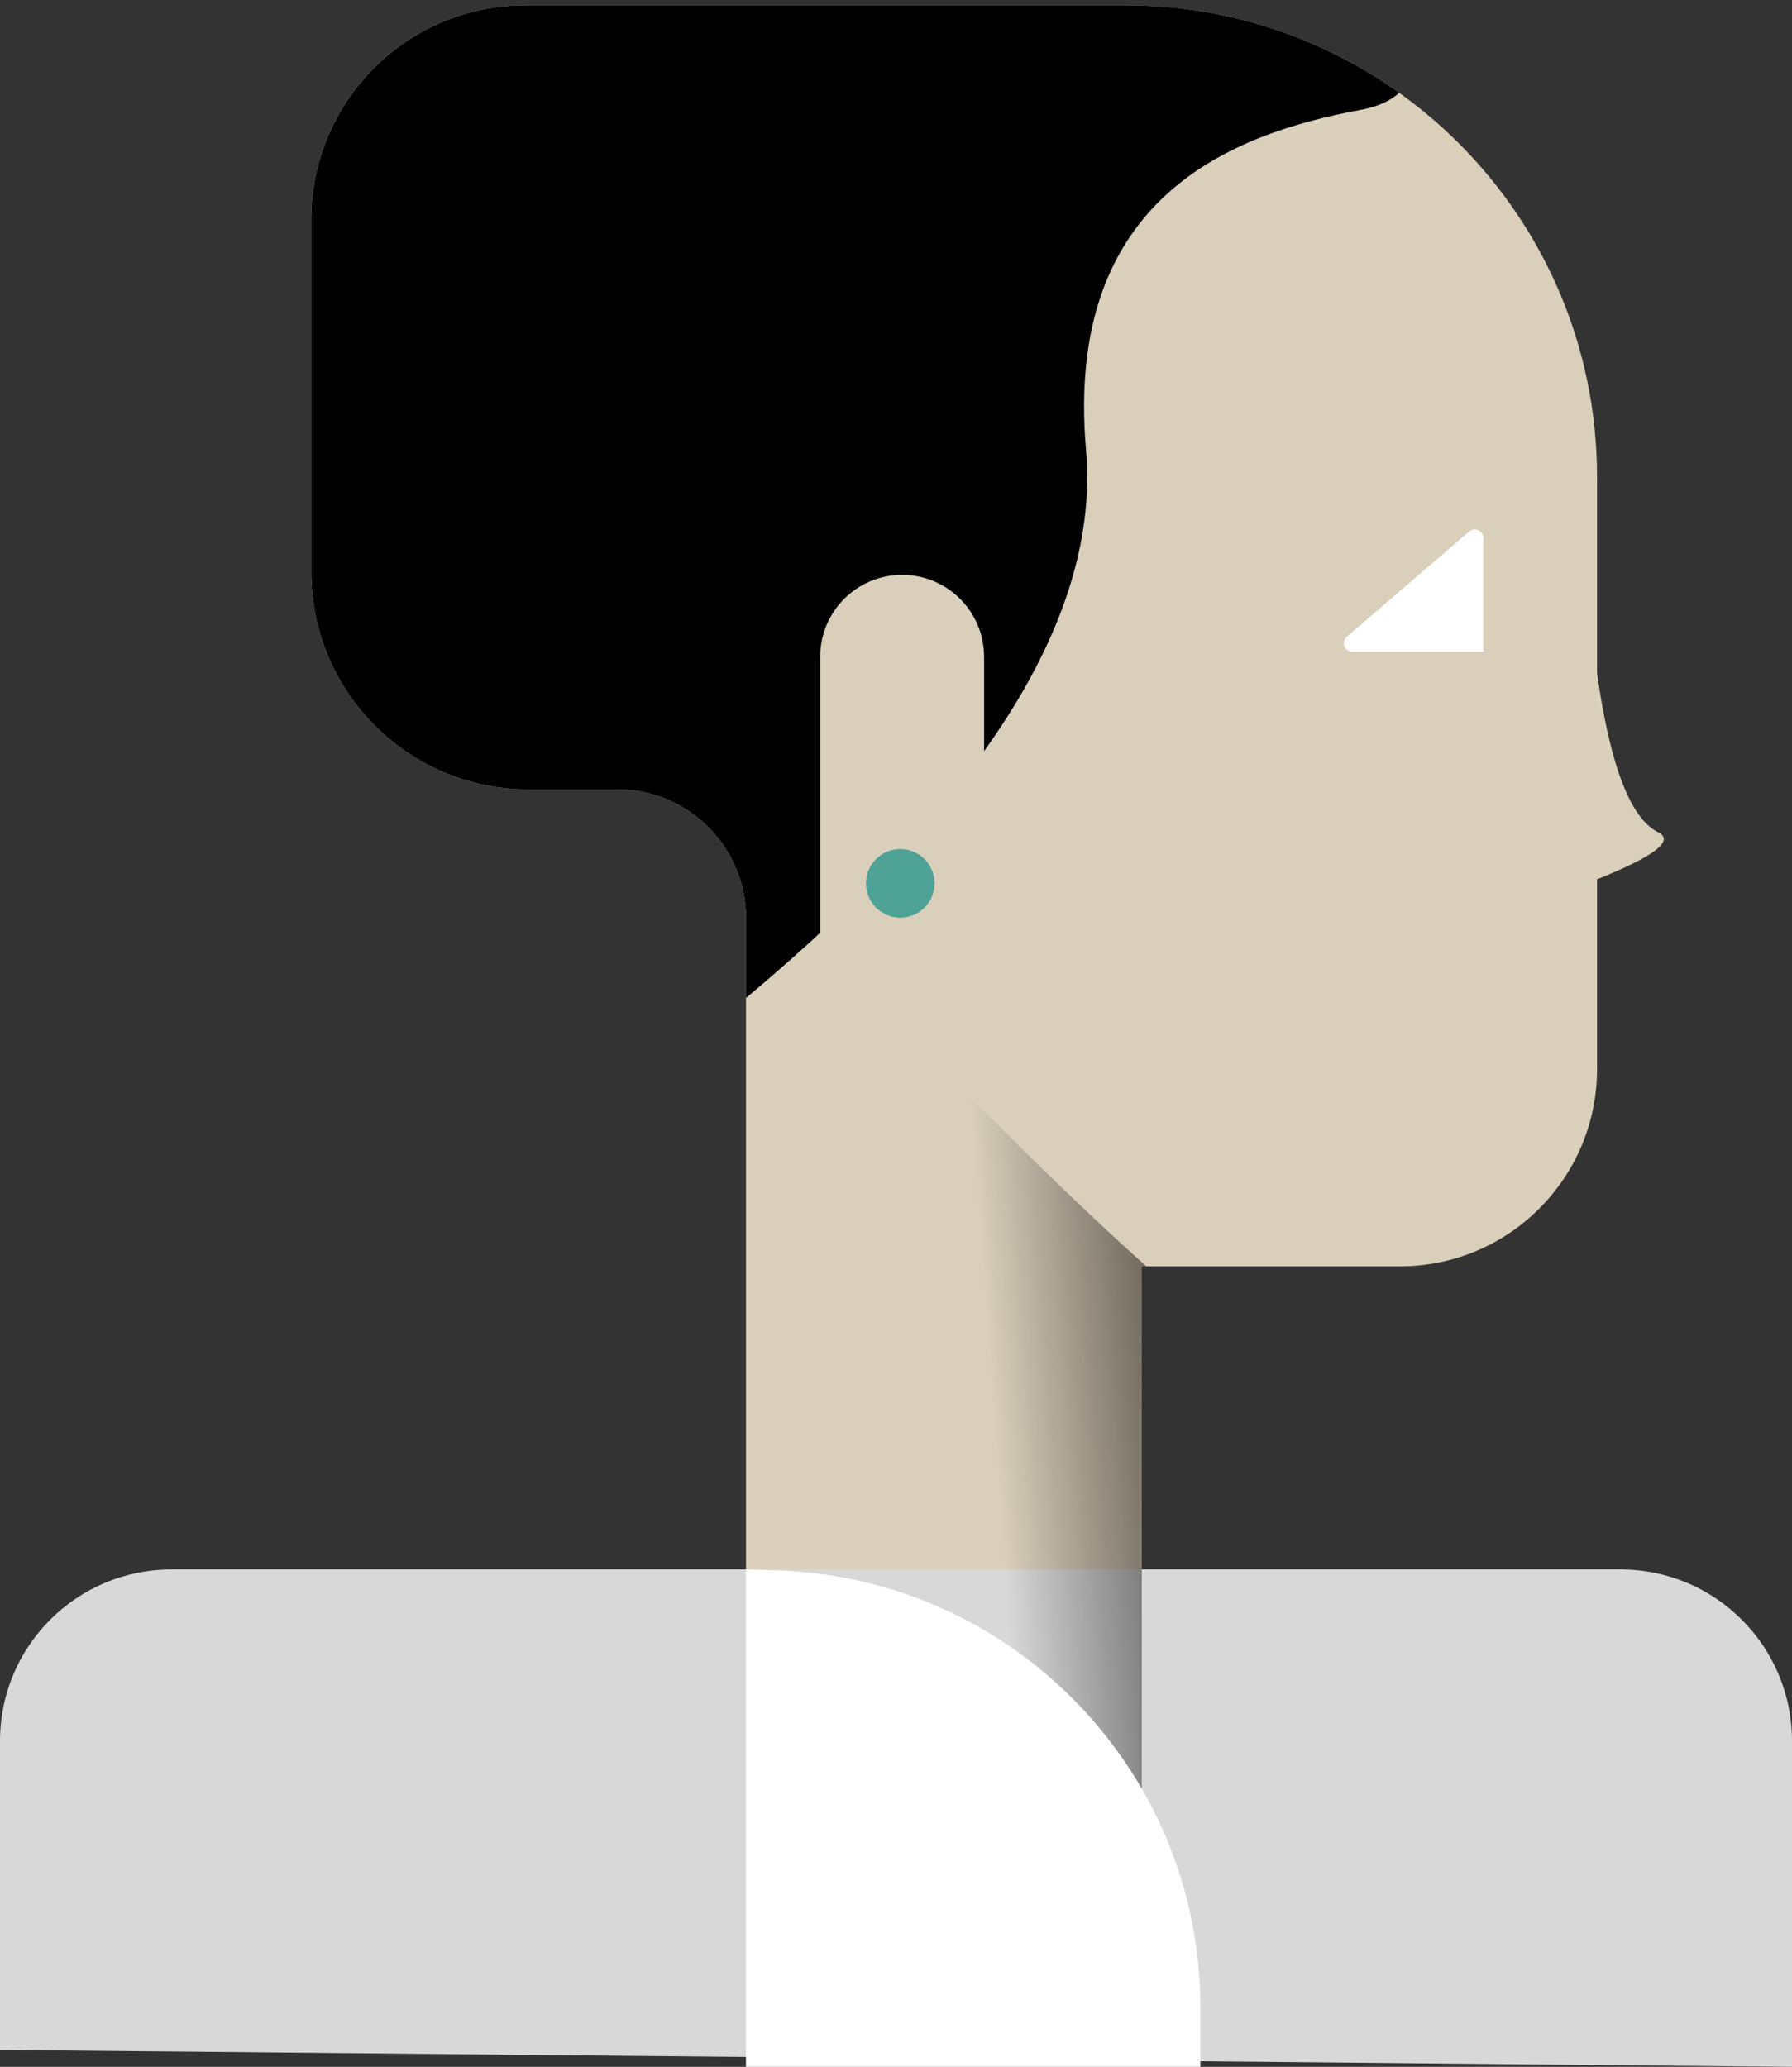 <?xml version="1.0" encoding="UTF-8"?>
<svg width="209px" height="241px" viewBox="0 0 209 241" version="1.1" xmlns="http://www.w3.org/2000/svg" xmlns:xlink="http://www.w3.org/1999/xlink">
    <rect x="0" y="0" width="209" height="241" fill="#333333" stroke="none"/>
    <!-- Generator: Sketch 50.2 (55047) - http://www.bohemiancoding.com/sketch -->
    <title>test-image</title>
    <desc>Created with Sketch.</desc>
    <defs>
        <linearGradient x1="39.785%" y1="21.918%" x2="154.085%" y2="-4.072%" id="linearGradient-1">
            <stop stop-color="#000000" stop-opacity="0" offset="0%"></stop>
            <stop stop-color="#000000" offset="100%"></stop>
        </linearGradient>
    </defs>
    <g id="Page-1" stroke="none" stroke-width="1" fill="none" fill-rule="evenodd">
        <g id="test-image">
            <path d="M87.006,237.999 L87.006,107.049 C87.006,98.764 80.29,92.049 72.006,92.049 L61.652,92.049 C47.65,92.048 36.3,80.696 36.3,66.694 L36.3,25.614 C36.3,11.807 47.493,0.614 61.3,0.614 L131.263,0.614 C161.639,0.614 186.263,25.239 186.263,55.614 L186.263,78.47 C187.78,89.25 190.153,95.44 193.38,97.04 C195.344,98.014 192.971,99.844 186.263,102.53 L186.263,124.66 C186.263,137.363 175.966,147.66 163.263,147.66 L133.17,147.66 L133.17,238 L87.006,238 L87.006,237.999 Z" id="a" fill="#D9CFBB" fill-rule="nonzero"></path>
            <path d="M0,239.032 L0,203 C0,191.954 8.954,183 20,183 L189,183 C200.046,183 209,191.954 209,203 L209,241 L0,239.032 Z" id="Shape" fill="#D8D8D8" fill-rule="nonzero"></path>
            <path d="M133.17,220.006 L101.045,204.12 L104.4,119 C116.285,131.289 126.051,140.843 133.702,147.66 L133.17,147.66 L133.17,220.006 Z" id="Combined-Shape" fill="url(#linearGradient-1)" fill-rule="nonzero"></path>
            <path d="M87.006,116.368 L87.006,107.049 C87.006,98.764 80.29,92.049 72.006,92.049 L61.652,92.049 C47.65,92.048 36.3,80.696 36.3,66.694 L36.3,25.614 C36.3,11.807 47.493,0.614 61.3,0.614 L131.263,0.614 C143.168,0.614 154.19,4.397 163.192,10.826 C162.116,11.792 160.638,12.449 158.758,12.796 C143.6,15.593 124.12,23.063 126.662,52.444 C128.317,71.577 115.098,92.885 87.006,116.368 Z" id="Combined-Shape" fill="#000000"></path>
            <path d="M114.773,91.415 L114.773,76.585 C114.773,71.307 110.495,67.029 105.217,67.029 C99.939,67.029 95.661,71.307 95.661,76.585 L95.661,112.054 L114.773,91.414 L114.773,91.415 Z" id="Shape" fill="#D9CFBB" fill-rule="nonzero"></path>
            <circle id="Oval" fill="#4FA296" fill-rule="nonzero" cx="105" cy="103" r="4"></circle>
            <path d="M140,241 L140,234.088 C140,206.544 118.13,183.976 90.598,183.113 L87,183 L87,241 L140,241 Z" id="Shape" fill="#FFFFFF" fill-rule="nonzero"></path>
            <path d="M173,62.734 L173,76 L157.732,76 C157.314,76 156.94,75.74 156.795,75.348 C156.649,74.956 156.763,74.515 157.08,74.242 L171.348,61.976 C171.644,61.721 172.062,61.662 172.417,61.825 C172.772,61.988 173,62.343 173,62.734 Z" id="Path" fill="#FFFFFF"></path>
        </g>
    </g>
</svg>